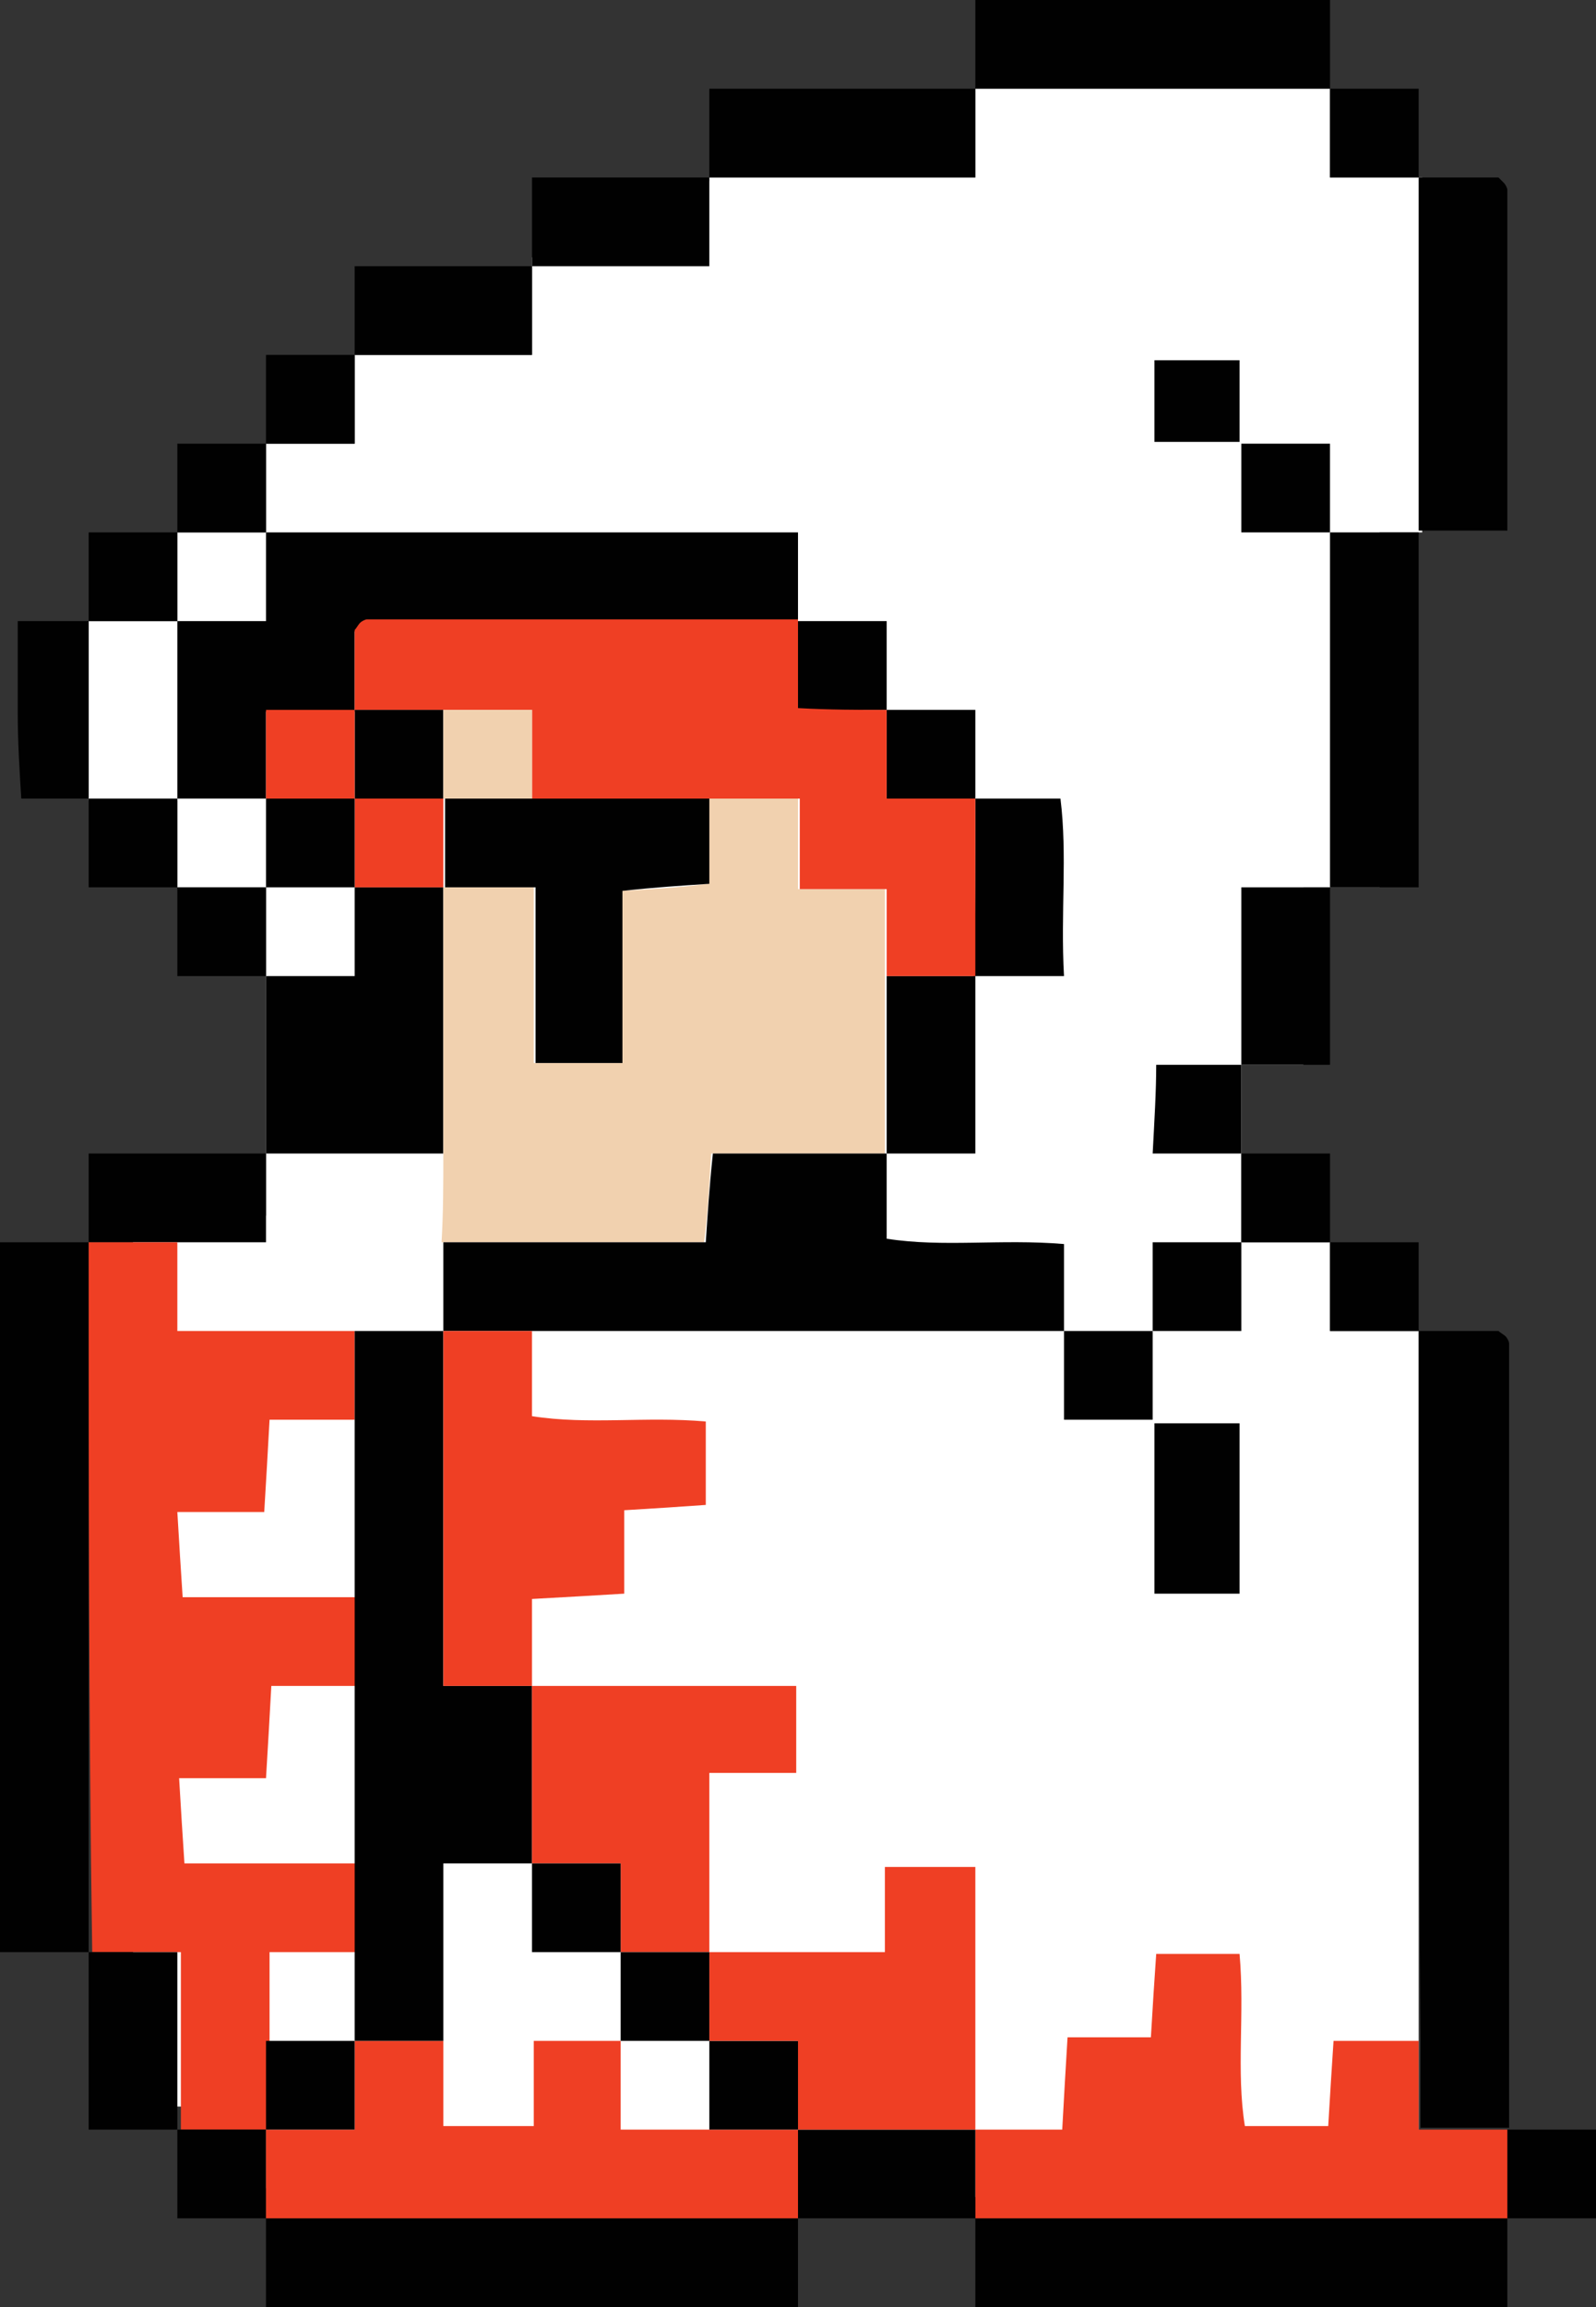 <?xml version="1.0" encoding="utf-8"?>
<!-- Generator: Adobe Illustrator 17.1.0, SVG Export Plug-In . SVG Version: 6.00 Build 0)  -->
<!DOCTYPE svg PUBLIC "-//W3C//DTD SVG 1.1//EN" "http://www.w3.org/Graphics/SVG/1.1/DTD/svg11.dtd">
<svg version="1.1" id="Layer_1" xmlns="http://www.w3.org/2000/svg" xmlns:xlink="http://www.w3.org/1999/xlink" x="0px" y="0px"
	 viewBox="0 0 90 130" enable-background="new 0 0 90 130" xml:space="preserve">
<rect x="0" y="0" width="90" height="130" fill="#333333" stroke="none"/>
<g id="zqMGAi_1_">
	<rect x="15" y="42.8" fill="#FFFFFF" width="55" height="80.5"/>
	<rect x="32" y="10.2" fill="#FFFFFF" width="45.8" height="39.8"/>
	<rect x="30" y="14.5" fill="#FFFFFF" width="43.5" height="45.5"/>
	<rect x="7.5" y="68.5" fill="#FFFFFF" width="62" height="50.2"/>
	<rect x="40" y="10" fill="#FFFFFF" width="40.2" height="20"/>
	<rect x="18" y="75" fill="#FFFFFF" width="62" height="48.8"/>
	<rect x="13" y="70" fill="#FFFFFF" width="62" height="48.8"/>
	<rect x="55" y="5" fill="#FFFFFF" width="20" height="20"/>
	<rect x="20" y="20" fill="#FFFFFF" width="20" height="20"/>
	<rect x="15" y="25" fill="#FFFFFF" width="20" height="20"/>
	<rect x="10" y="30" fill="#FFFFFF" width="20" height="20"/>
	<rect x="5" y="35" fill="#FFFFFF" width="20" height="10.1"/>
	<g>
		<g>
			<path fill="#010101" d="M0,70c1.7,0,3.3,0,5,0c0,13.3,0,26.7,0,40c-1.7,0-3.3,0-5,0C0,96.7,0,83.3,0,70z"/>
			<path fill="#010101" d="M15,130c0-1.7,0-3.3,0-5c10,0,20,0,30,0c0,1.7,0,3.3,0,5C35,130,25,130,15,130z"/>
			<path fill="#010101" d="M85,130c-10,0-20,0-30,0c0-1.7,0-3.3,0-5c10,0,20,0,30,0C85,126.7,85,128.3,85,130z"/>
			<path fill="#010101" d="M75,0c0,1.7,0,3.3,0,5c-6.7,0-13.3,0-20,0c0-1.7,0-3.3,0-5C61.7,0,68.3,0,75,0z"/>
			<path fill="#010101" d="M90,125c-1.7,0-3.3,0-5,0c0-1.7,0-3.3,0-5c1.7,0,3.3,0,5,0C90,121.7,90,123.3,90,125z"/>
			<path fill="#010101" d="M15,65c0-3.3,0-6.7,0-10c1.6,0,3.2,0,5,0c0-1.8,0-3.4,0-5c1.7,0,3.3,0,5,0c0,5,0,10,0,15
				C21.7,65,18.3,65,15,65z"/>
			<path fill="#010101" d="M40,10c0-1.6,0-3.2,0-5c5.2,0,10.1,0,15,0c0,1.6,0,3.2,0,5C49.8,10,44.9,10,40,10z"/>
			<path fill="#010101" d="M5,70c0-1.6,0-3.2,0-5c3.5,0,6.8,0,10,0c0,1.6,0,3.2,0,5c-1.8,0-3.4,0-5,0C8.3,70,6.7,70,5,70z"/>
			<path fill="#010101" d="M30,15c0-1.6,0-3.2,0-5c3.5,0,6.8,0,10,0c0,1.6,0,3.2,0,5C36.5,15,33.2,15,30,15z"/>
			<path fill="#010101" d="M20,20c0-1.6,0-3.2,0-5c3.5,0,6.8,0,10,0c0,1.6,0,3.2,0,5C26.5,20,23.2,20,20,20z"/>
			<path fill="#010101" d="M5,45c-1.2,0-2.3,0-3.8,0C1.1,43.4,1,41.8,1,40.2C1,38.6,1,37,1,35c1.4,0,2.7,0,4,0C5,38.3,5,41.7,5,45z"
				/>
			<path fill="#010101" d="M15,25c0-1.6,0-3.2,0-5c1.8,0,3.4,0,5,0c0,1.6,0,3.2,0,5C18.2,25,16.6,25,15,25z"/>
			<path fill="#010101" d="M10,30c0-1.6,0-3.2,0-5c1.8,0,3.4,0,5,0c0,1.7,0,3.3,0,5C13.3,30,11.7,30,10,30z"/>
			<path fill="#010101" d="M5,35c0-1.6,0-3.2,0-5c1.8,0,3.4,0,5,0c0,1.7,0,3.3,0,5C8.3,35,6.7,35,5,35z"/>
			<path fill="#010101" d="M15,55c-1.6,0-3.2,0-5,0c0-1.8,0-3.4,0-5c1.7,0,3.3,0,5,0C15,51.7,15,53.3,15,55z"/>
			<path fill="#010101" d="M10,50c-1.6,0-3.2,0-5,0c0-1.8,0-3.4,0-5c1.7,0,3.3,0,5,0C10,46.7,10,48.3,10,50z"/>
			<path fill="#010101" d="M80,75c1.5,0,3,0,4.5,0c0.1,0.1,0.3,0.2,0.4,0.3c0.1,0.1,0.2,0.3,0.2,0.4c0,14.7,0,29.5,0,44.2
				c-1.6,0-3.2,0-5,0c0-1.8,0-3.4,0-5C80,101.7,80,88.3,80,75z"/>
			<path fill="#010101" d="M80,30c0,6.6,0,13.1,0,20c-1.8,0-3.4,0-5,0c0-6.7,0-13.3,0-20C76.7,30,78.3,30,80,30z"/>
			<path fill="#010101" d="M80,10c1.5,0,3,0,4.5,0c0.1,0.1,0.2,0.2,0.3,0.3c0.1,0.1,0.2,0.3,0.2,0.4c0,6.3,0,12.6,0,19.2
				c-1.8,0-3.4,0-5,0C80,23.3,80,16.7,80,10z"/>
			<path fill="#010101" d="M75,50c0,3.2,0,6.5,0,10c-1.8,0-3.4,0-5,0c0-3.2,0-6.5,0-10C71.8,50,73.4,50,75,50z"/>
			<path fill="#010101" d="M75,5c1.6,0,3.2,0,5,0c0,1.8,0,3.4,0,5c-1.6,0-3.2,0-5,0C75,8.2,75,6.6,75,5z"/>
			<path fill="#010101" d="M70,60c0,1.7,0,3.3,0,5c-1.6,0-3.2,0-5,0c0.1-1.9,0.2-3.5,0.2-5C67,60,68.5,60,70,60z"/>
			<path fill="#010101" d="M70,65c1.6,0,3.2,0,5,0c0,1.8,0,3.4,0,5c-1.7,0-3.3,0-5,0C70,68.3,70,66.7,70,65z"/>
			<path fill="#010101" d="M75,70c1.6,0,3.2,0,5,0c0,1.8,0,3.4,0,5c-1.6,0-3.2,0-5,0C75,73.2,75,71.6,75,70z"/>
			<path fill="#EF3F24" d="M5,70c1.7,0,3.3,0,5,0c0,1.6,0,3.2,0,5c3.5,0,6.8,0,10,0c0,1.7,0,3.3,0,5c-1.6,0-3.2,0-4.8,0
				c-0.1,1.9-0.2,3.5-0.3,5.2c-1.8,0-3.2,0-4.9,0c0.1,1.7,0.2,3.3,0.3,4.8c3.5,0,6.7,0,9.8,0c0,1.7,0,3.3,0,5c-1.6,0-3.2,0-4.8,0
				c-0.1,1.9-0.2,3.5-0.3,5.2c-1.8,0-3.2,0-4.9,0c0.1,1.7,0.2,3.3,0.3,4.8c3.5,0,6.7,0,9.8,0c0,1.7,0,3.3,0,5c-1.6,0-3.2,0-5,0
				c0,1.8,0,3.4,0,5c0,1.7,0,3.3,0,5c-1.7,0-3.3,0-5,0c0-3.2,0-6.5,0-10c-1.8,0-3.4,0-5,0C5,96.7,5,83.3,5,70z"/>
			<path fill="#010101" d="M5,110c1.6,0,3.2,0,5,0c0,3.5,0,6.8,0,10c-1.6,0-3.2,0-5,0C5,116.5,5,113.2,5,110z"/>
			<path fill="#010101" d="M10,120c1.7,0,3.3,0,5,0c0,1.7,0,3.3,0,5c-1.6,0-3.2,0-5,0C10,123.2,10,121.6,10,120z"/>
			<path fill="#EF3F24" d="M15,125c0-1.7,0-3.3,0-5c1.6,0,3.2,0,5,0c0-1.8,0-3.4,0-5c1.7,0,3.3,0,5,0c0,1.6,0,3.2,0,4.8
				c1.8,0,3.4,0,5.1,0c0-1.6,0-3.1,0-4.8c1.7,0,3.3,0,4.9,0c0,1.6,0,3.2,0,5c1.8,0,3.4,0,5,0c1.7,0,3.3,0,5,0c0,1.7,0,3.3,0,5
				C35,125,25,125,15,125z"/>
			<path fill="#EF3F24" d="M80,115c0,1.6,0,3.2,0,5c1.8,0,3.4,0,5,0c0,1.7,0,3.3,0,5c-10,0-20,0-30,0c0-1.7,0-3.3,0-5
				c1.6,0,3.2,0,4.9,0c0.1-1.9,0.2-3.5,0.3-5.2c1.8,0,3.2,0,4.7,0c0.1-1.7,0.2-3.3,0.3-4.7c1.8,0,3.2,0,4.7,0
				c0.3,3.4-0.2,6.6,0.3,9.7c1.8,0,3.2,0,4.7,0c0.1-1.7,0.2-3.3,0.3-4.8C77,115,78.5,115,80,115z"/>
			<path fill="#010101" d="M55,120c0,1.7,0,3.3,0,5c-3.3,0-6.7,0-10,0c0-1.7,0-3.3,0-5C48.3,120,51.7,120,55,120z"/>
			<path fill="#F1D1AF" d="M25,65c0-5,0-10,0-15c1.6,0,3.2,0,5.1,0c0,3.5,0,6.7,0,9.9c1.8,0,3.2,0,4.9,0c0-3.3,0-6.6,0-9.7
				c1.9-0.1,3.4-0.2,4.9-0.4c0-1.8,0-3.3,0-4.8c1.6,0,3.2,0,5.1,0c0,1.8,0,3.4,0,5.1c1.8,0,3.2,0,4.9,0c0,1.7,0,3.3,0,4.9
				c0,3.3,0,6.7,0,10c-3.3,0-6.6,0-9.8,0c-0.1,1.9-0.2,3.5-0.4,5c-5.2,0-10,0-14.8,0C25,68.3,25,66.7,25,65z"/>
			<path fill="#EF3F24" d="M25,50c-1.7,0-3.3,0-5,0c0-1.7,0-3.3,0-5c1.7,0,3.3,0,5,0C25,46.7,25,48.3,25,50z"/>
			<path fill="#010101" d="M20,75c1.7,0,3.3,0,5,0c0,6.6,0,13.1,0,20c1.8,0,3.4,0,5,0c0,3.3,0,6.7,0,10c-1.6,0-3.2,0-5,0
				c0,3.5,0,6.8,0,10c-1.7,0-3.3,0-5,0c0-1.7,0-3.3,0-5s0-3.3,0-5c0-3.3,0-6.7,0-10c0-1.7,0-3.3,0-5c0-3.3,0-6.7,0-10
				C20,78.3,20,76.7,20,75z"/>
			<path fill="#010101" d="M20,115c0,1.6,0,3.2,0,5c-1.8,0-3.4,0-5,0c0-1.7,0-3.3,0-5C16.7,115,18.3,115,20,115z"/>
			<path fill="#010101" d="M45,120c-1.7,0-3.3,0-5,0c0-1.7,0-3.3,0-5c1.6,0,3.2,0,5,0C45,116.8,45,118.4,45,120z"/>
			<path fill="#010101" d="M15,45c-1.7,0-3.3,0-5,0c0-3.3,0-6.7,0-10c1.6,0,3.2,0,5,0c0-1.8,0-3.4,0-5c9.9,0,19.8,0,30,0
				c0,1.8,0,3.4,0,5c-8.1,0-16.2,0-24.3,0c-0.1,0-0.3,0.1-0.4,0.2c-0.1,0.1-0.2,0.2-0.3,0.4c0,1.5,0,3,0,4.5c-1.6,0-3.2,0-5,0
				C15,41.8,15,43.4,15,45z"/>
			<path fill="#010101" d="M60,75c-10,0-20,0-30,0c-1.7,0-3.3,0-5,0c0-1.7,0-3.3,0-5c4.8,0,9.6,0,14.8,0c0.1-1.5,0.2-3.1,0.4-5
				c3.3,0,6.6,0,9.8,0c0,1.5,0,3,0,4.8c3.2,0.5,6.4,0,10,0.3C60,71.8,60,73.4,60,75z"/>
			<path fill="#010101" d="M50,65c0-3.3,0-6.7,0-10c1.7,0,3.3,0,5,0c0,3.2,0,6.5,0,10C53.2,65,51.6,65,50,65z"/>
			<path fill="#010101" d="M55,45c1.5,0,3,0,4.8,0c0.4,3.2,0,6.4,0.2,10c-1.8,0-3.4,0-5.1,0C55,51.7,55,48.3,55,45z"/>
			<path fill="#010101" d="M69.9,24.9c-1.5,0-3.1,0-4.8,0c0-1.6,0-3,0-4.6c1.5,0,3.1,0,4.8,0C69.9,21.8,69.9,23.4,69.9,24.9z"/>
			<path fill="#010101" d="M75,30c-1.6,0-3.2,0-5,0c0-1.8,0-3.4,0-5c1.6,0,3.2,0,5,0C75,26.8,75,28.4,75,30z"/>
			<path fill="#010101" d="M45,35c1.6,0,3.2,0,5,0c0,1.8,0,3.4,0,5c-1.6,0-3.2,0-5,0C45,38.2,45,36.6,45,35z"/>
			<path fill="#010101" d="M65,80c-1.6,0-3.2,0-5,0c0-1.8,0-3.4,0-5c1.7,0,3.3,0,5,0C65,76.7,65,78.3,65,80z"/>
			<path fill="#010101" d="M50,40c1.6,0,3.2,0,5,0c0,1.8,0,3.4,0,5c-1.6,0-3.2,0-5,0C50,43.2,50,41.6,50,40z"/>
			<path fill="#010101" d="M70,70c0,1.6,0,3.2,0,5c-1.8,0-3.4,0-5,0c0-1.6,0-3.2,0-5C66.8,70,68.4,70,70,70z"/>
			<path fill="#EF3F24" d="M45,120c0-1.6,0-3.2,0-5c-1.8,0-3.4,0-5,0c0-1.7,0-3.3,0-5c3.3,0,6.5,0,9.9,0c0-1.7,0-3.2,0-4.8
				c1.7,0,3.3,0,5.1,0c0,5,0,9.9,0,14.8C51.7,120,48.3,120,45,120z"/>
			<path fill="#EF3F24" d="M50,40c0,1.6,0,3.2,0,5c1.8,0,3.4,0,5,0c0,3.3,0,6.7,0,10c-1.7,0-3.3,0-5,0c0-1.6,0-3.2,0-4.9
				c-1.7,0-3.1,0-4.9,0c0-1.7,0-3.2,0-5.1c-1.9,0-3.5,0-5.1,0c-3.3,0-6.7,0-10,0c0-1.6,0-3.2,0-5c-1.8,0-3.4,0-5,0c-1.7,0-3.3,0-5,0
				c0-1.5,0-3,0-4.5c0.1-0.1,0.2-0.3,0.3-0.4c0.1-0.1,0.3-0.2,0.4-0.2c8.1,0,16.2,0,24.3,0c0,1.6,0,3.2,0,5C46.8,40,48.4,40,50,40z"
				/>
			<path fill="#010101" d="M30,45c3.3,0,6.7,0,10,0c0,1.5,0,3,0,4.8c-1.5,0.1-3.1,0.2-4.9,0.4c0,3.2,0,6.4,0,9.7c-1.7,0-3.2,0-4.9,0
				c0-3.1,0-6.4,0-9.9c-1.9,0-3.5,0-5.1,0c0-1.7,0-3.3,0-5C26.7,45,28.3,45,30,45z"/>
			<path fill="#010101" d="M15,50c0-1.7,0-3.3,0-5c1.7,0,3.3,0,5,0c0,1.7,0,3.3,0,5C18.3,50,16.7,50,15,50z"/>
			<path fill="#010101" d="M20,40c1.7,0,3.3,0,5,0c0,1.7,0,3.3,0,5c-1.7,0-3.3,0-5,0C20,43.3,20,41.7,20,40z"/>
			<path fill="#EF3F24" d="M25,75c1.7,0,3.3,0,5,0c0,1.5,0,3,0,4.8c3.2,0.5,6.4,0,9.8,0.3c0,1.4,0,2.9,0,4.7
				c-1.4,0.1-2.9,0.2-4.6,0.3c0,1.4,0,2.9,0,4.7c-1.7,0.1-3.3,0.2-5.2,0.3c0,1.6,0,3.2,0,4.9c-1.6,0-3.2,0-5,0
				C25,88.1,25,81.6,25,75z"/>
			<path fill="#EF3F24" d="M30,105c0-3.3,0-6.7,0-10c4.9,0,9.8,0,14.9,0c0,1.7,0,3.1,0,4.9c-1.5,0-3,0-4.9,0c0,3.6,0,6.8,0,10.1
				c-1.7,0-3.3,0-5,0c0-1.6,0-3.2,0-5C33.2,105,31.6,105,30,105z"/>
			<path fill="#010101" d="M65.1,80.2c1.5,0,3.1,0,4.8,0c0,3.2,0,6.3,0,9.6c-1.5,0-3.1,0-4.8,0C65.1,86.5,65.1,83.3,65.1,80.2z"/>
			<path fill="#010101" d="M35,110c1.7,0,3.3,0,5,0c0,1.7,0,3.3,0,5c-1.7,0-3.3,0-5,0C35,113.3,35,111.7,35,110z"/>
			<path fill="#010101" d="M30,105c1.6,0,3.2,0,5,0c0,1.8,0,3.4,0,5c-1.6,0-3.2,0-5,0C30,108.2,30,106.6,30,105z"/>
			<path fill="#EF3F24" d="M20,40c0,1.7,0,3.3,0,5c-1.7,0-3.3,0-5,0c0-1.6,0-3.2,0-5C16.8,40,18.4,40,20,40z"/>
			<path fill="#F1D1AF" d="M25,45c0-1.7,0-3.3,0-5c1.6,0,3.2,0,5,0c0,1.8,0,3.4,0,5C28.3,45,26.7,45,25,45z"/>
		</g>
	</g>
</g>
</svg>
